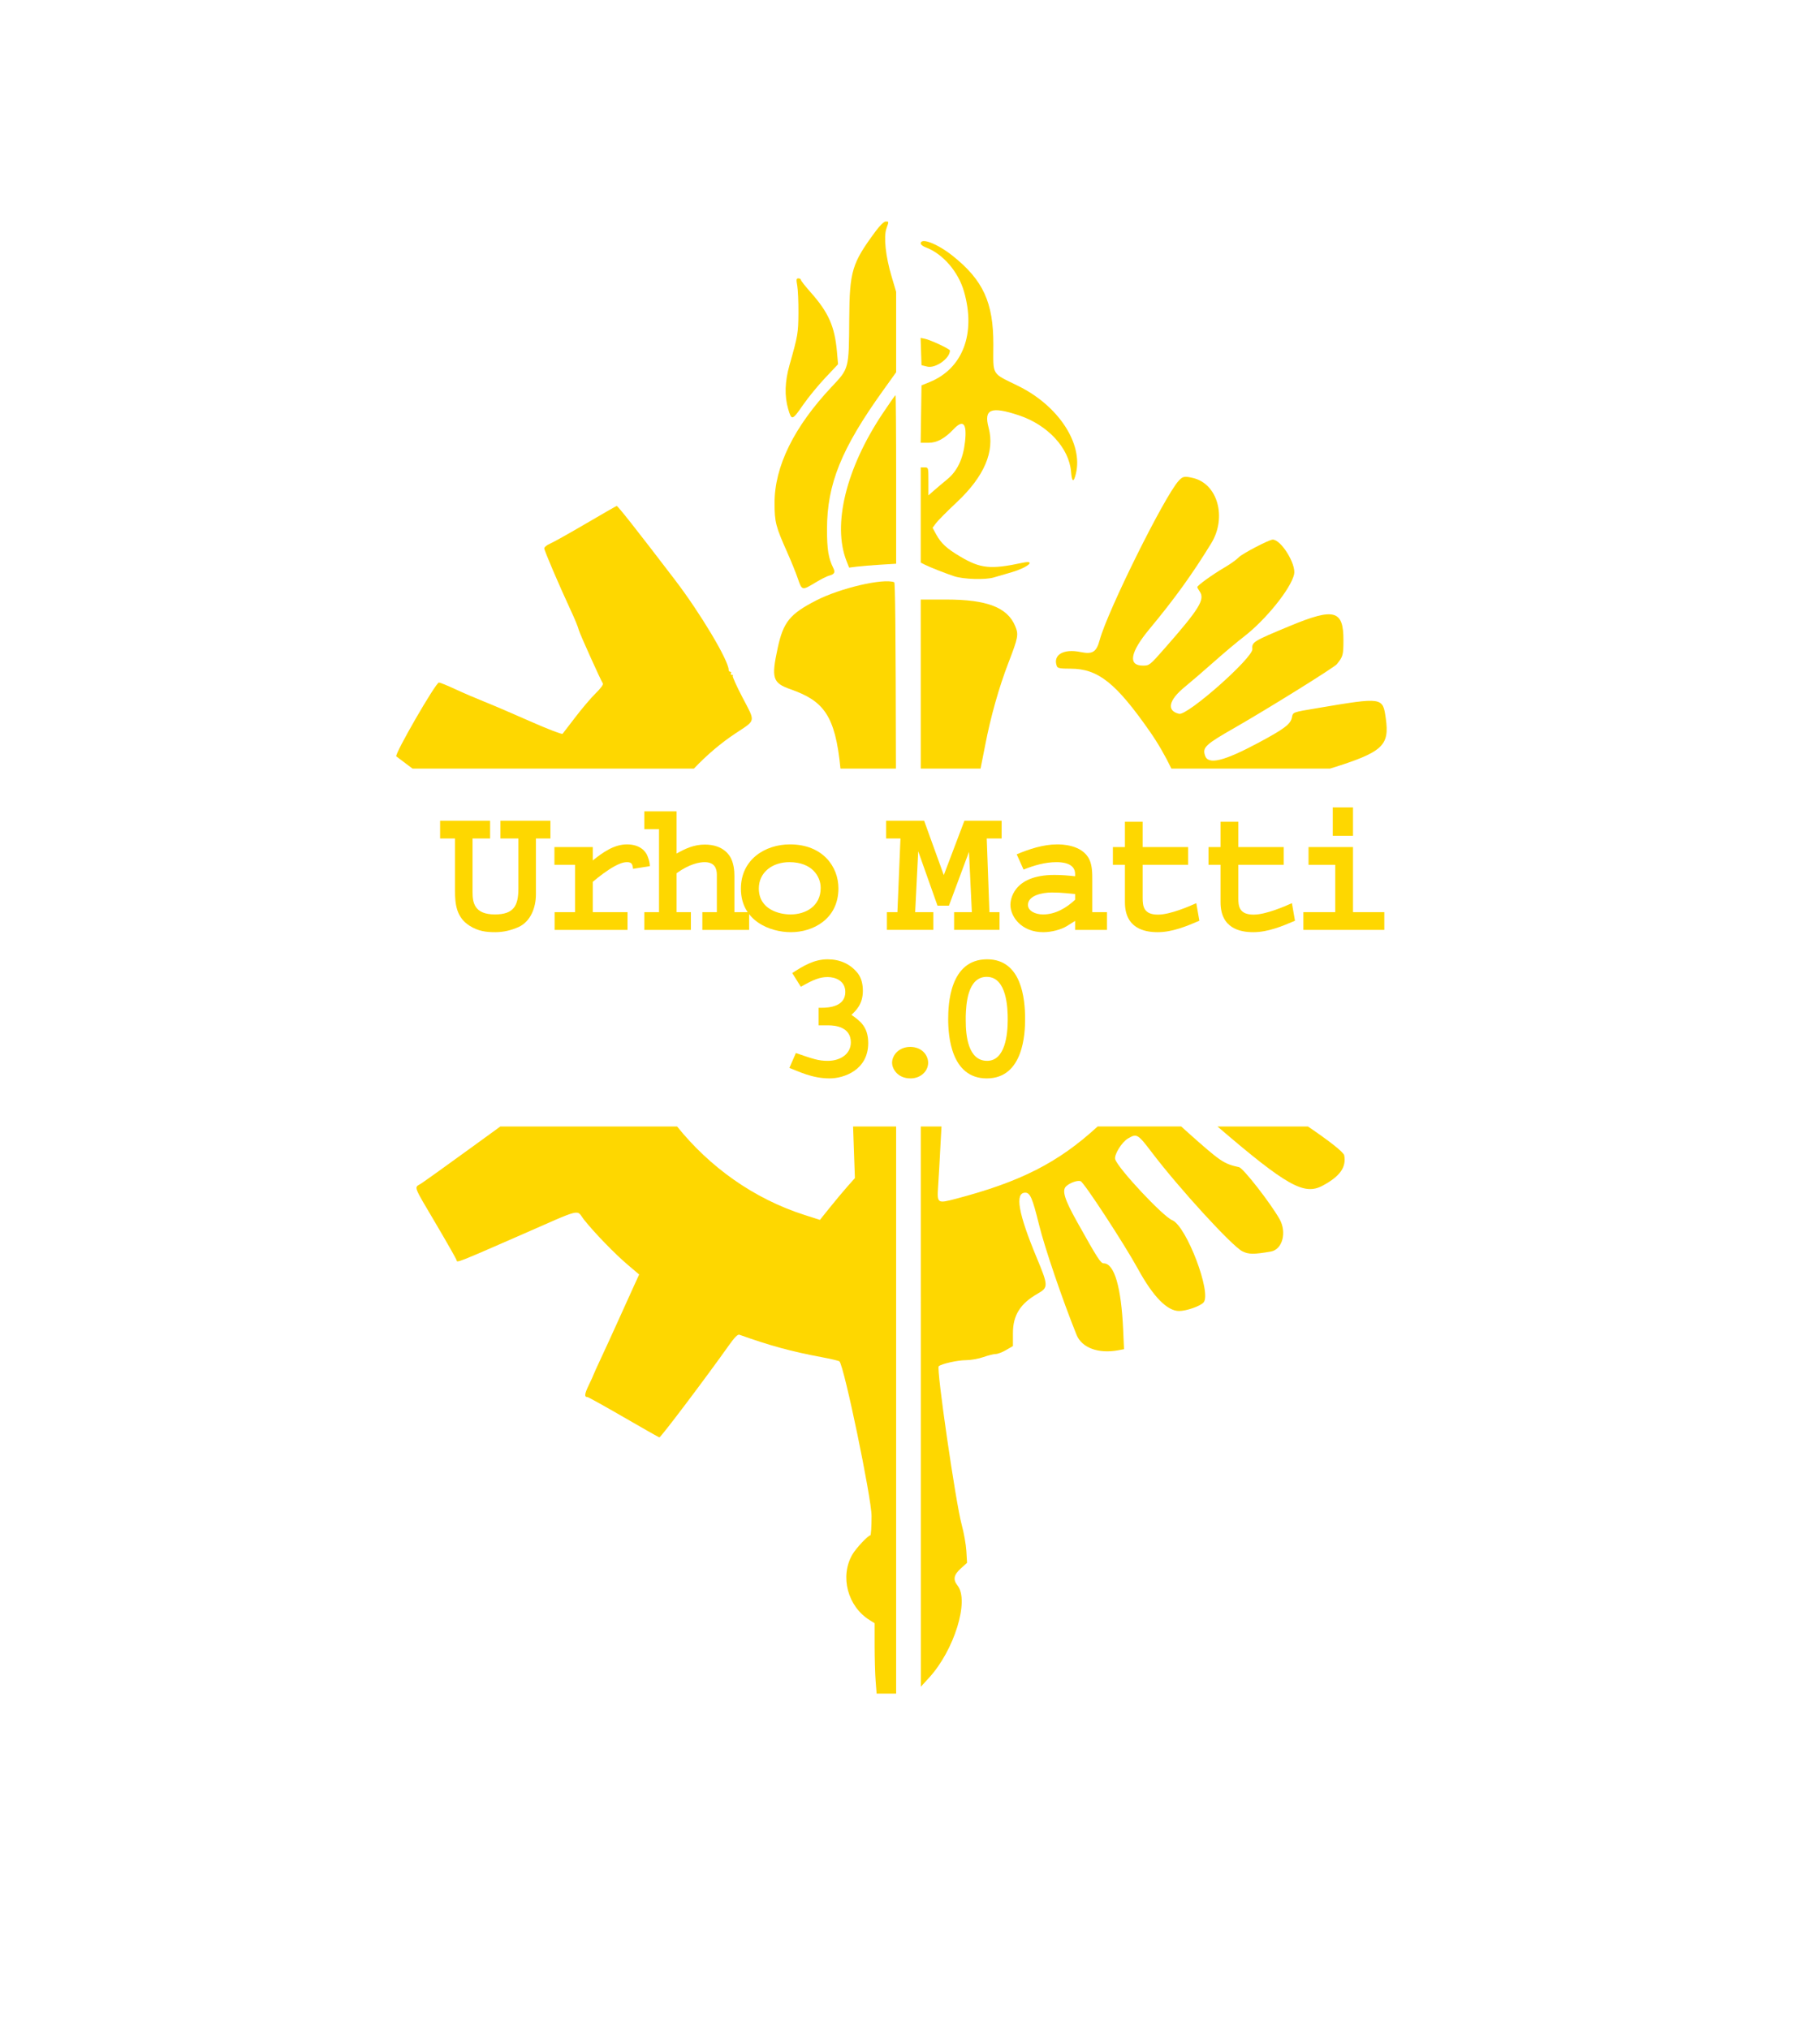 <?xml version="1.0" encoding="utf-8"?>
<!-- Generator: Adobe Illustrator 12.0.0, SVG Export Plug-In . SVG Version: 6.00 Build 51448)  -->
<!DOCTYPE svg PUBLIC "-//W3C//DTD SVG 1.1//EN" "http://www.w3.org/Graphics/SVG/1.1/DTD/svg11.dtd">
<svg  version="1.1" id="Layer_1" xmlns="http://www.w3.org/2000/svg" xmlns:xlink="http://www.w3.org/1999/xlink" width="269.291" height="300.197"
	 viewBox="0 0 269.291 425.197" overflow="visible" enable-background="new 0 0 269.291 425.197" xml:space="preserve">
<g>
	<defs>
		<rect id="XMLID_1_" width="269.291" height="425.197"/>
	</defs>
	<clipPath id="XMLID_3_">
		<use xlink:href="#XMLID_1_" />
	</clipPath>
	<path clip-path="url(#XMLID_3_)" fill="#FED700" d="M128.893,86.683c-7.647,11.466-10.539,23.279-7.557,30.87l0.551,1.402
		l1.627-0.207c0.895-0.113,3.112-0.297,4.928-0.407l3.301-0.202v-17.663c0-9.715-0.06-17.663-0.135-17.663
		C131.534,82.813,130.312,84.553,128.893,86.683"/>
	<path clip-path="url(#XMLID_3_)" fill="#FED700" d="M111.152,121.285c0.834,2.472,0.896,2.486,3.623,0.829
		c1.155-0.701,2.475-1.369,2.934-1.485c1.077-0.27,1.31-0.677,0.884-1.537c-1.048-2.117-1.342-3.912-1.341-8.193
		c0.005-9.457,2.998-16.862,11.743-29.057l2.747-3.831v-8.428v-8.427l-0.968-3.261c-1.234-4.154-1.676-8.253-1.076-9.982
		c0.541-1.558,0.549-1.489-0.157-1.489c-0.35,0-1.195,0.817-2.08,2.012c-5,6.754-5.48,8.345-5.552,18.436
		c-0.075,10.513-0.022,10.305-3.678,14.19c-7.906,8.397-11.991,16.716-11.971,24.377c0.011,4.028,0.228,4.865,2.716,10.452
		C109.782,117.701,110.761,120.127,111.152,121.285"/>
	<path clip-path="url(#XMLID_3_)" fill="#FED700" d="M112.259,84.82c1.063-1.535,3.142-4.072,4.62-5.638l2.689-2.848l-0.232-2.627
		c-0.47-5.311-1.759-8.22-5.513-12.449c-1.126-1.268-2.047-2.444-2.047-2.613c0-0.168-0.234-0.306-0.519-0.306
		c-0.445,0-0.48,0.222-0.242,1.529c0.153,0.841,0.265,3.414,0.248,5.716c-0.029,4.236-0.113,4.725-1.876,10.949
		c-0.978,3.456-1.066,6.474-0.268,9.192C109.842,88.182,109.952,88.151,112.259,84.82"/>
	<path clip-path="url(#XMLID_3_)" fill="#FED700" d="M98.09,153.679c4.319-2.863,4.201-2.26,1.464-7.49
		c-1.248-2.385-2.172-4.434-2.054-4.552c0.118-0.118,0.037-0.214-0.181-0.214c-0.216,0-0.305-0.145-0.195-0.322
		c0.11-0.177,0.046-0.322-0.142-0.322s-0.341-0.18-0.341-0.398c0-1.955-5.94-11.906-11.272-18.881
		c-8.107-10.608-11.969-15.506-12.198-15.466c-0.11,0.02-3.025,1.691-6.479,3.714c-3.454,2.024-6.823,3.908-7.487,4.187
		c-0.665,0.279-1.208,0.72-1.208,0.98c0,0.458,3.023,7.538,5.473,12.82c1.009,2.174,1.568,3.538,1.784,4.348
		c0.209,0.788,4.666,10.671,5.019,11.132c0.161,0.209-0.432,1.026-1.518,2.093c-0.979,0.962-2.883,3.2-4.228,4.971
		c-1.347,1.771-2.558,3.346-2.693,3.502c-0.136,0.155-3.192-1.023-6.791-2.618c-3.6-1.595-7.923-3.445-9.605-4.114
		c-1.682-0.668-4.418-1.844-6.078-2.615c-1.661-0.771-3.208-1.401-3.439-1.401c-0.667,0-9.364,15.069-8.934,15.48
		c0.051,0.049,1.39,1.055,3.401,2.56h58.973C92.064,158.226,94.994,155.73,98.09,153.679"/>
	<path clip-path="url(#XMLID_3_)" fill="#FED700" d="M137.941,51.837c3.59,1.341,6.824,5.08,8.029,9.281
		c2.528,8.815-0.287,16.171-7.266,18.976l-1.648,0.664l-0.089,6.018l-0.088,6.019h1.64c1.775,0,3.396-0.88,5.278-2.866
		c2.008-2.119,2.816-1.197,2.372,2.705c-0.402,3.556-1.631,6.117-3.758,7.849c-0.791,0.642-1.993,1.656-2.672,2.252l-1.235,1.084
		v-2.935c0-2.917-0.005-2.936-0.806-2.936h-0.805v9.974v9.976l0.886,0.453c0.97,0.495,4.45,1.866,6.138,2.416
		c1.964,0.639,6.51,0.778,8.273,0.252c0.885-0.264,2.582-0.761,3.773-1.105c3.38-0.975,5.268-2.619,2.271-1.976
		c-6.731,1.442-8.809,1.23-13.133-1.343c-2.768-1.647-3.955-2.743-4.955-4.575l-0.771-1.413l0.717-0.968
		c0.394-0.532,2.35-2.502,4.346-4.377c5.777-5.421,8.016-10.659,6.682-15.632c-1.051-3.92,0.482-4.543,6.363-2.585
		c6.033,2.011,10.498,6.837,10.91,11.794c0.186,2.241,0.551,2.376,1.028,0.382c1.511-6.295-3.69-14.196-12.06-18.32
		c-5.749-2.833-5.266-2.03-5.25-8.716c0.021-8.773-2.133-13.472-8.504-18.554c-3.199-2.553-6.715-3.916-6.715-2.604
		C136.895,51.258,137.365,51.622,137.941,51.837"/>
	<path clip-path="url(#XMLID_3_)" fill="#FED700" d="M137.057,76.533l1.199,0.296c1.73,0.428,4.758-1.718,4.758-3.374
		c0-0.314-4.073-2.225-5.246-2.462l-0.899-0.181l0.093,2.86L137.057,76.533z"/>
	<path clip-path="url(#XMLID_3_)" fill="#FED700" d="M234.357,150.545c-0.627-4.456-0.633-4.457-14.193-2.172
		c-5.529,0.931-5.225,0.817-5.499,2.067c-0.292,1.328-1.662,2.358-6.791,5.107c-7.455,3.998-10.737,4.803-11.397,2.8
		c-0.568-1.722,0.061-2.313,6.193-5.821c6.898-3.947,20.868-12.636,21.426-13.328c1.296-1.609,1.378-1.905,1.387-5.009
		c0.018-6.347-1.907-6.87-11.169-3.03c-7.754,3.215-8.049,3.396-7.919,4.858c0.16,1.823-13.59,13.986-15.35,13.575
		c-2.685-0.626-2.219-2.848,1.183-5.631c1.358-1.113,4.139-3.504,6.175-5.315c2.037-1.81,4.806-4.137,6.152-5.169
		c4.614-3.537,9.908-10.096,10.587-13.116c0.475-2.112-2.712-7.278-4.489-7.278c-0.728,0-6.415,2.966-7.098,3.702
		c-0.442,0.477-1.819,1.459-3.059,2.181c-2.448,1.428-5.637,3.727-5.637,4.067c0,0.116,0.225,0.532,0.5,0.924
		c1.157,1.652-0.061,3.629-7.336,11.909c-3.136,3.57-3.205,3.623-4.579,3.623c-3.163,0-2.666-2.787,1.364-7.638
		c5.293-6.372,8.996-11.508,12.965-17.984c3.326-5.426,1.354-12.494-3.822-13.697c-1.814-0.421-2.127-0.359-3.004,0.596
		c-2.972,3.233-14.902,27.279-16.535,33.328c-0.695,2.57-1.494,3.072-4.044,2.546c-3.587-0.741-5.845,0.623-4.939,2.985
		c0.156,0.408,0.729,0.509,2.887,0.509c5.739,0,9.483,2.974,16.62,13.203c1.697,2.433,3.183,5.033,4.492,7.735h33.248
		C233.831,157.614,235.157,156.239,234.357,150.545"/>
	<path clip-path="url(#XMLID_3_)" fill="#FED700" d="M144.242,251.23c-3.896,1.023-3.945,0.989-3.698-2.659
		c0.111-1.635,0.355-5.942,0.542-9.572c0.046-0.895,0.101-1.87,0.164-2.926h-4.344v3.488l0.014,113.919l1.764-1.932
		c5.236-5.736,8.43-16.084,5.939-19.25c-1.003-1.275-0.821-2.252,0.668-3.597l1.313-1.187l-0.146-2.476
		c-0.08-1.36-0.523-3.853-0.984-5.534c-1.241-4.531-5.327-32.704-4.812-33.181c0.551-0.509,3.987-1.276,5.71-1.276
		c0.996,0,2.635-0.29,3.644-0.644c1.007-0.355,2.174-0.646,2.591-0.646c0.418,0,1.4-0.375,2.186-0.836l1.426-0.834v-2.725
		c0-3.729,1.539-6.177,5.195-8.264c2.243-1.277,2.232-1.653-0.217-7.533c-3.867-9.29-4.627-13.62-2.389-13.62
		c1.018,0,1.516,1.166,2.893,6.763c1.176,4.776,4.943,15.827,7.852,23.028c1.102,2.726,4.584,4.014,8.746,3.232l1.201-0.224
		l-0.182-4.082c-0.398-8.92-1.857-13.905-4.068-13.905c-0.644,0-1.285-0.999-5.586-8.695c-2.662-4.766-3.226-6.615-2.271-7.479
		c0.811-0.733,2.328-1.265,3.002-1.052c0.708,0.224,9.151,13.146,12.056,18.449c3.155,5.761,6.095,8.761,8.584,8.761
		c1.536,0,4.378-0.986,5.12-1.775c1.794-1.91-3.59-16.065-6.564-17.261c-1.937-0.781-11.363-10.856-11.941-12.767
		c-0.273-0.899,1.367-3.575,2.658-4.334c1.876-1.104,2.055-1,5.055,2.949c5.712,7.513,16.737,19.556,18.925,20.671
		c1.306,0.667,2.392,0.678,5.968,0.063c2.455-0.422,3.418-4.049,1.818-6.846c-1.961-3.433-7.592-10.648-8.458-10.839
		c-3.234-0.715-3.818-1.108-10.78-7.313c-0.497-0.443-0.938-0.841-1.353-1.22h-17.508C165.68,243.69,157.754,247.681,144.242,251.23
		"/>
	<path clip-path="url(#XMLID_3_)" fill="#FED700" d="M218.045,236.072h-18.964c14.625,12.559,18.195,14.444,21.999,12.423
		c3.656-1.943,5.036-3.871,4.566-6.375C225.518,241.429,222.303,238.963,218.045,236.072"/>
	<path clip-path="url(#XMLID_3_)" fill="#FED700" d="M122.717,236.072c0.068,1.998,0.131,3.813,0.186,5.342l0.194,5.473
		l-1.572,1.771c-0.866,0.976-2.514,2.945-3.663,4.381l-2.091,2.606l-3.205-1.023c-10.787-3.452-19.939-10.117-26.735-18.55H48.795
		l-5.722,4.157c-5.341,3.881-10.254,7.402-10.918,7.823c-1.46,0.93-1.785,0.072,3.282,8.665c2.312,3.921,4.203,7.261,4.203,7.424
		c0,0.538,0.5,0.341,12.745-5.016c14.151-6.192,12.197-5.707,13.985-3.465c2.187,2.743,6.394,7.079,9.1,9.381l2.414,2.052
		l-1.051,2.295c-0.579,1.263-2.031,4.469-3.227,7.127c-1.196,2.656-2.879,6.331-3.74,8.166c-0.86,1.836-1.565,3.391-1.565,3.457
		c0,0.067-0.431,1.011-0.959,2.1c-0.915,1.892-0.991,2.539-0.296,2.539c0.174,0,3.569,1.884,7.546,4.187
		c3.977,2.302,7.364,4.222,7.529,4.267c0.26,0.071,9.756-12.506,14.604-19.341c1.153-1.626,1.822-2.299,2.161-2.177
		c6.462,2.307,10.89,3.516,17.233,4.7c1.946,0.361,3.63,0.764,3.744,0.889c1.013,1.13,6.727,28.664,6.727,32.416
		c0,2.222-0.117,4.042-0.259,4.042c-0.471,0-3.014,2.715-3.77,4.026c-2.645,4.584-0.985,10.875,3.626,13.733l1.046,0.649
		l0.002,4.724c0.002,2.598,0.095,5.918,0.209,7.381l0.207,2.656h2.045h2.046v-116.38v-2.478H122.717z"/>
	<path clip-path="url(#XMLID_3_)" fill="#FED700" d="M114.982,125.833c-5.527,2.846-6.884,4.522-8.06,9.954
		c-1.377,6.36-1.078,7.33,2.665,8.653c6.85,2.422,9.392,5.297,10.486,16.632h11.626c-0.052-29.698-0.159-38.98-0.36-39.057
		C129.051,121.137,119.997,123.251,114.982,125.833"/>
	<path clip-path="url(#XMLID_3_)" fill="#FED700" d="M150.421,156.075c1.117-5.817,2.872-12.042,4.833-17.129
		c2.084-5.41,2.184-5.95,1.43-7.754c-1.631-3.904-5.912-5.549-14.441-5.549h-5.348l0.004,35.43h12.534
		C149.872,158.874,150.24,157.012,150.421,156.075"/>
</g>
<g>
	<path fill="#FED700" d="M56.248,175.716v11.72c0,2.72-1.08,5.68-3.64,6.84c-1.52,0.68-3.16,1.08-4.88,1.08
		c-1.92,0-3.56-0.2-5.4-1.36c-2.76-1.76-3.04-4.52-3.04-7.4v-10.88h-3.12v-3.72h10.48v3.72h-3.68v11.24c0,2.12,0.32,4.68,4.68,4.68
		c4,0,4.92-1.88,4.92-5.36v-10.56h-3.76v-3.72h10.48v3.72H56.248z"/>
</g>
<g>
	<path fill="#FED700" d="M76.607,182.076c-0.12-1-0.28-1.4-1.28-1.4c-0.88,0-1.84,0.44-2.64,0.88c-1.64,0.92-3.08,2.04-4.52,3.24
		v6.36h7.28v3.72h-15.28v-3.72h4.28v-9.92h-4.32v-3.72h8.04v2.8c2-1.6,4.4-3.36,7.16-3.36c2.76,0,3.96,1.48,4.32,2.48
		c0.24,0.64,0.48,1.32,0.48,2.08L76.607,182.076z"/>
	<path fill="#FED700" d="M91.127,194.876v-3.72h3.04v-7.84c0-1.32-0.48-2.64-2.56-2.64c-1.08,0-3.16,0.36-5.88,2.32v8.16h3v3.72
		h-9.76v-3.72h3.08v-17.4h-3.08v-3.72h6.76v8.84c1.84-1.04,3.64-1.88,5.92-1.88c4.04,0,5.28,2.44,5.52,2.96
		c0.52,1.12,0.68,2.36,0.68,3.64v7.56h3.08v3.72H91.127z"/>
	<path fill="#FED700" d="M109.687,195.356c-4.36,0-10.48-2.36-10.48-9.12c0-6.12,5.08-9.28,10.28-9.28c6.88,0,10.16,4.68,10.16,9.2
		C119.647,192.636,114.287,195.356,109.687,195.356z M109.367,180.676c-3.56,0-6.4,2.12-6.4,5.52c0,4.4,4.28,5.44,6.64,5.44
		c3.12,0,6.32-1.68,6.32-5.56C115.927,183.676,114.127,180.676,109.367,180.676z"/>
</g>
<g>
	<path fill="#FED700" d="M150.728,175.716l0.561,15.44h2.119v3.72h-9.52v-3.72h3.72l-0.6-12.64l-4.2,11.28h-2.4l-4.04-11.4
		l-0.64,12.76h3.8v3.72h-9.72v-3.72h2.2l0.64-15.44h-3v-3.72h7.96l4.12,11.4l4.32-11.4h7.8v3.72H150.728z"/>
</g>
<g>
	<path fill="#FED700" d="M169.248,194.876v-1.88c-0.6,0.36-1.8,1.12-1.8,1.12c-1.12,0.68-3.12,1.24-4.88,1.24
		c-4.48,0-6.88-3.16-6.88-5.76c0-0.76,0.359-6.24,9.239-6.24c1.4,0,2.96,0.12,4.32,0.28v-0.48c0-2.4-2.96-2.48-3.92-2.48
		c-2.36,0-4.68,0.68-6.88,1.56l-1.44-3.2c2.561-1.08,5.561-2.08,8.48-2.08c0.8,0,5.28,0,6.76,3.2c0.6,1.28,0.6,2.88,0.6,4.36v6.64
		h3.08v3.72H169.248z M169.248,187.356c-1.16-0.08-2.64-0.32-4.88-0.32c-2.04,0-5,0.64-5,2.6c0,1.28,1.56,2,3.16,2
		c2.6,0,4.88-1.36,6.72-3.08V187.356z"/>
	<path fill="#FED700" d="M186.568,195.356c-2.8,0-6.88-0.8-6.88-6.28v-7.84h-2.521v-3.72h2.521v-5.32h3.72v5.32h9.52v3.72h-9.52
		v6.96c0,1.72,0.2,3.48,3.2,3.48c2.6,0,6.6-1.76,8.04-2.4l0.64,3.68C192.688,194.076,189.608,195.356,186.568,195.356z"/>
	<path fill="#FED700" d="M206.607,195.356c-2.8,0-6.88-0.8-6.88-6.28v-7.84h-2.521v-3.72h2.521v-5.32h3.72v5.32h9.52v3.72h-9.52
		v6.96c0,1.72,0.2,3.48,3.2,3.48c2.6,0,6.6-1.76,8.04-2.4l0.64,3.68C212.728,194.076,209.647,195.356,206.607,195.356z"/>
	<path fill="#FED700" d="M217.087,194.876v-3.72h6.681v-9.92h-5.601v-3.72h9.32v13.64h6.56v3.72H217.087z M223.247,175.156v-5.96
		h4.24v5.96H223.247z"/>
</g>
<g>
	<path fill="#FED700" d="M117.808,225.997c-3.72,0-6.52-1.48-8.44-2.2l1.36-3.12c3.6,1.24,4.72,1.64,6.68,1.64
		c2.6,0,4.84-1.399,4.84-3.88c0-3.24-3.32-3.56-4.64-3.56h-2.12v-3.68h0.56c1.72,0,5.04-0.28,5.04-3.32c0-2.36-2.12-3.12-3.68-3.12
		c-1.6,0-2.92,0.48-5.64,2.04l-1.8-2.88c2.28-1.48,4.56-2.88,7.4-2.88c2.52,0,4.76,0.92,6.36,2.96c0.76,1,1.04,2.32,1.04,3.64
		c0,2.76-1.4,4.12-2.4,5.04c1.84,1.28,3.52,2.52,3.52,5.92C125.888,224.236,120.808,225.997,117.808,225.997z"/>
	<path fill="#FED700" d="M134.768,225.997c-2.88,0-3.88-2.2-3.88-3.24c0-1.681,1.48-3.36,3.8-3.36c2.479,0,3.76,1.76,3.76,3.32
		C138.447,224.516,136.848,225.997,134.768,225.997z"/>
	<path fill="#FED700" d="M150.728,225.997c-7.48,0-8.08-8.921-8.08-12.4c0-3,0.28-12.56,8.16-12.56c7.24,0,7.96,8.28,7.96,12.52
		C158.768,216.516,158.447,225.997,150.728,225.997z M150.728,204.716c-4.08,0-4.32,5.88-4.4,8.2v1c0,3.081,0.48,8.4,4.48,8.4
		c3.76,0,4.32-5.439,4.32-8.64C155.128,211.356,154.968,204.716,150.728,204.716z"/>
</g>
</svg>
